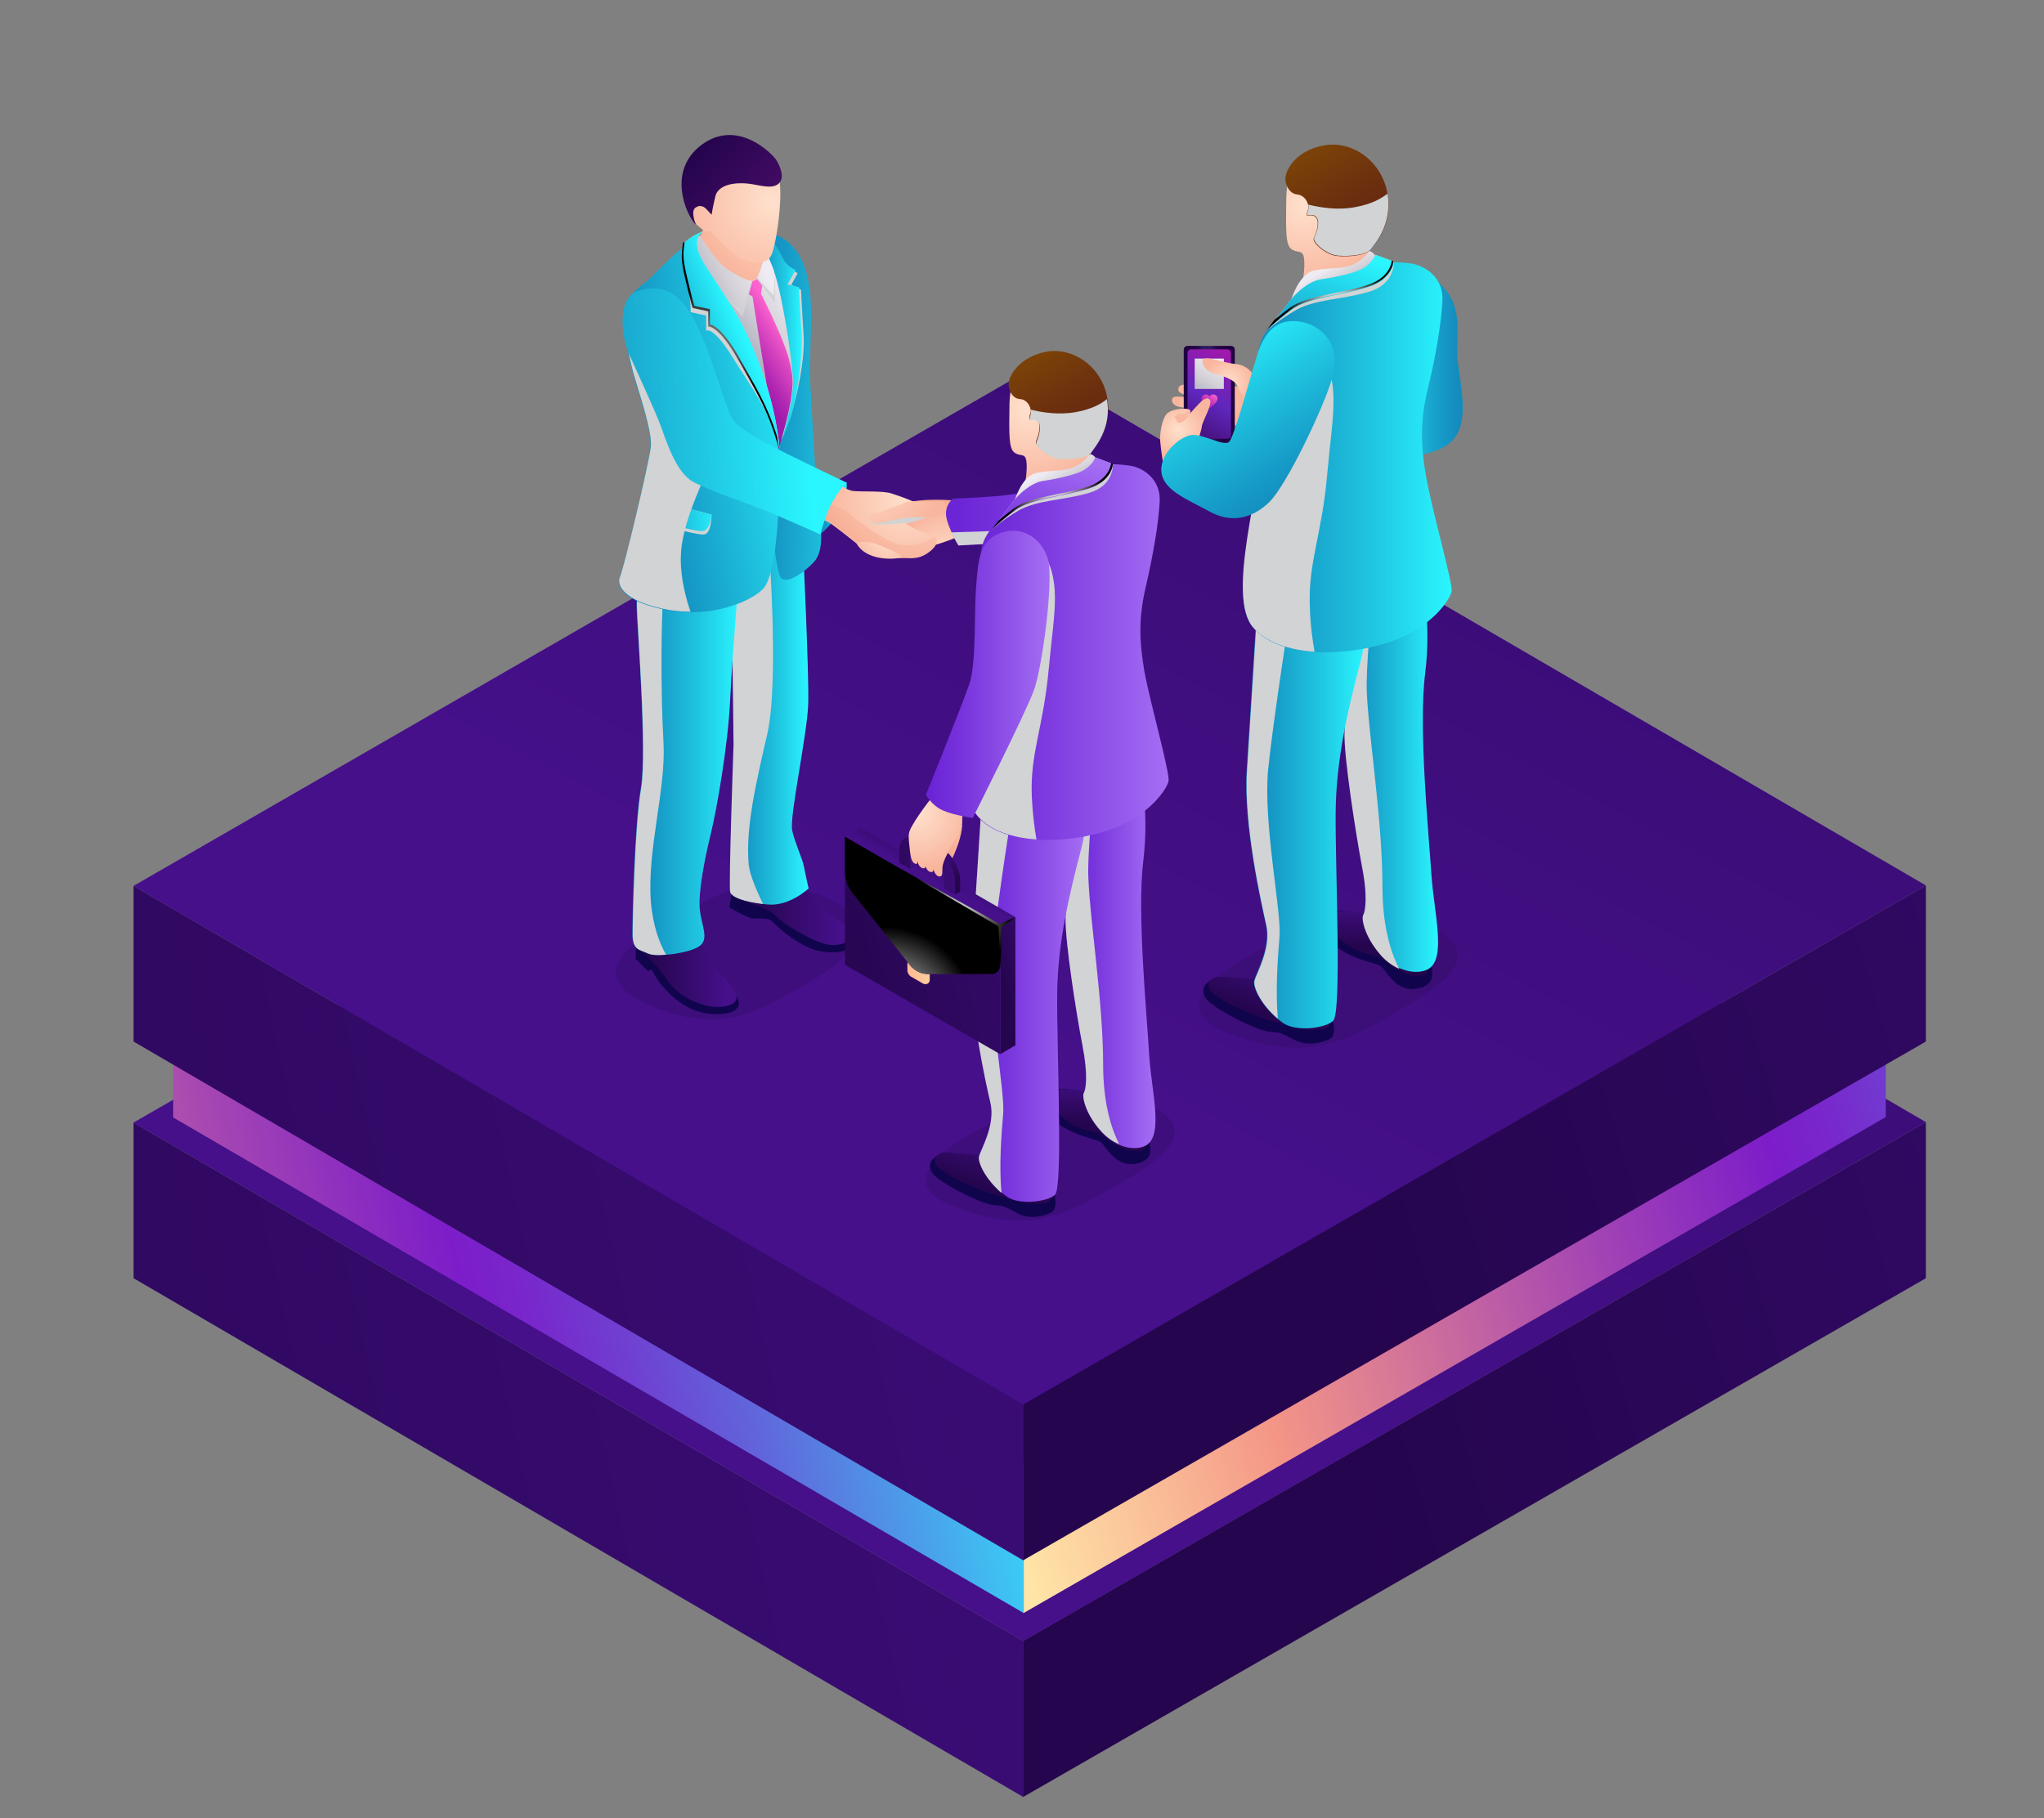 <svg width="154" height="137" viewBox="0 0 154 137" fill="none" xmlns="http://www.w3.org/2000/svg">
<rect x="0" y="0" width="154" height="137" fill="#808080" stroke="none"/>
<g clip-path="url(#clip0_92_11754)">
<path d="M77.074 123.659V135.421L145.103 96.321V84.559L77.074 123.659Z" fill="url(#paint0_linear_92_11754)"/>
<path d="M77.106 123.659V135.421L10.063 96.321V84.591L77.106 123.659Z" fill="url(#paint1_linear_92_11754)"/>
<path d="M10.063 84.591L77.106 123.659L145.103 84.559L77.964 45.459L10.063 84.591Z" fill="url(#paint2_linear_92_11754)"/>
<path d="M77.106 110.308V121.561L142.083 84.177V72.956L77.106 110.308Z" fill="url(#paint3_linear_92_11754)"/>
<path d="M77.138 110.308V121.561L13.051 84.209V72.987L77.138 110.308Z" fill="url(#paint4_linear_92_11754)"/>
<path d="M77.074 105.826V117.587L145.103 78.487V66.725L77.074 105.826Z" fill="url(#paint5_linear_92_11754)"/>
<path d="M77.106 105.826V117.588L10.063 78.487V66.757L77.106 105.826Z" fill="url(#paint6_linear_92_11754)"/>
<path d="M10.063 66.757L77.106 105.826L145.103 66.725L77.964 27.625L10.063 66.757Z" fill="url(#paint7_linear_92_11754)"/>
<path d="M93.859 32.011C93.159 32.139 90.139 32.043 89.567 31.948C88.995 31.853 88.518 31.598 88.487 31.28C88.455 30.931 89.059 31.026 89.249 31.058C90.139 31.09 90.489 30.962 90.489 30.962C90.489 30.962 89.154 30.708 88.804 30.645C88.2 30.517 88.137 29.882 88.614 29.882C89.154 29.882 89.885 30.041 90.394 30.041C90.903 30.041 91.316 29.913 91.316 29.913C91.316 29.913 88.773 29.977 88.773 29.373C88.773 28.737 89.79 29.055 90.521 29.087C91.252 29.119 93.795 29.119 93.795 29.119L93.859 32.011Z" fill="url(#paint8_radial_92_11754)"/>
<path d="M89.472 33.379H92.746C92.905 33.379 93.032 33.252 93.032 33.093V26.353C93.032 26.194 92.905 26.067 92.746 26.067H89.472C89.313 26.067 89.186 26.194 89.186 26.353V33.061C89.186 33.22 89.313 33.379 89.472 33.379Z" fill="url(#paint9_linear_92_11754)"/>
<path d="M92.746 32.806V26.576C92.746 26.449 92.619 26.322 92.492 26.322H89.726C89.599 26.322 89.472 26.449 89.472 26.576V32.806C89.472 32.934 89.599 33.061 89.726 33.061H92.492C92.619 33.061 92.746 32.965 92.746 32.806Z" fill="url(#paint10_linear_92_11754)"/>
<path d="M90.012 29.31H92.206V27.021H90.012V29.31Z" fill="url(#paint11_linear_92_11754)"/>
<path d="M90.839 29.723C90.966 29.723 91.061 29.787 91.125 29.882C91.189 29.787 91.284 29.723 91.411 29.723C91.602 29.723 91.729 29.882 91.729 30.041C91.729 30.359 91.125 30.772 91.125 30.772C91.125 30.772 90.521 30.359 90.521 30.041C90.521 29.882 90.68 29.723 90.839 29.723Z" fill="url(#paint12_linear_92_11754)"/>
<path d="M94.558 28.451C94.558 28.451 94.145 27.529 93.128 27.434C92.111 27.339 90.871 26.798 90.648 27.084C90.426 27.339 90.903 28.006 91.411 28.134C91.888 28.261 93.001 28.547 93.223 29.087C93.446 29.628 94.177 30.486 94.431 30.645C94.622 30.772 94.558 28.451 94.558 28.451Z" fill="url(#paint13_radial_92_11754)"/>
<path d="M90.012 33.983C90.267 33.188 90.521 32.425 90.553 32.107C90.585 31.757 91.379 30.454 91.157 30.136C90.934 29.85 90.616 30.136 90.33 30.422C90.076 30.708 89.631 31.185 89.631 31.185C89.631 31.185 89.79 30.899 89.535 30.835C89.281 30.74 88.169 30.804 87.851 31.249C87.533 31.694 87.437 32.457 87.406 32.87C87.374 33.283 87.565 34.523 87.628 34.873C87.692 35.191 90.012 33.983 90.012 33.983Z" fill="url(#paint14_radial_92_11754)"/>
<path d="M89.249 31.662C88.963 31.916 88.709 31.916 88.677 31.757C88.645 31.63 88.487 31.408 88.487 31.408L88.9 31.09C88.9 31.09 88.9 31.28 89.122 31.217C89.281 31.153 89.536 30.994 89.663 30.899C89.726 31.026 89.631 31.153 89.631 31.153C89.631 31.153 89.631 31.153 89.663 31.121C89.567 31.312 89.409 31.535 89.249 31.662Z" fill="url(#paint15_radial_92_11754)"/>
<path d="M108.259 21.203C110.103 22.666 109.817 24.541 109.785 26.417C109.753 28.261 111.025 31.757 109.308 33.315C107.592 34.873 103.141 34.364 103.141 34.364L108.259 21.203Z" fill="url(#paint16_linear_92_11754)"/>
<path opacity="0.1" d="M92.524 77.851C98.691 80.204 101.456 78.424 105.684 75.976C109.912 73.528 111.756 71.43 107.147 69.618C102.633 67.838 98.15 69.713 93.922 72.161C89.695 74.577 89.186 76.58 92.524 77.851Z" fill="black"/>
<path d="M107.751 72.193C107.751 72.193 108.069 73.369 107.814 73.878C107.592 74.386 106.479 74.768 105.621 74.355C104.731 73.941 104.349 73.019 104.031 72.797C103.714 72.574 101.838 72.352 100.439 71.144C99.04 69.968 99.231 68.664 100.63 68.632C102.029 68.601 104.572 69.237 105.462 69.841C106.352 70.445 107.751 72.193 107.751 72.193Z" fill="#10054D"/>
<path d="M107.115 73.496C106.098 73.719 104.826 72.829 104.254 72.32C103.682 71.811 102.601 72.097 101.266 71.017C99.899 69.936 99.454 69.205 100.058 68.855C100.662 68.505 102.919 68.601 104.667 69.554C106.415 70.508 107.592 71.176 107.592 71.176C107.592 71.176 108.005 72.479 107.814 72.765C107.56 73.051 107.655 73.369 107.115 73.496Z" fill="url(#paint17_linear_92_11754)"/>
<path d="M107.115 43.551C107.115 43.551 107.878 46.762 107.369 50.799C106.861 54.868 107.655 63.006 107.846 65.899C108.037 68.791 109.022 72.32 107.56 73.051C106.733 73.465 105.208 73.242 104.031 71.875C102.855 70.508 102.601 69.205 102.76 68.95C102.887 68.696 103.11 67.584 102.664 65.199C102.188 62.815 101.266 56.998 101.361 55.122C101.425 53.247 102.124 44.377 102.124 44.377L107.115 43.551Z" fill="url(#paint18_linear_92_11754)"/>
<path d="M101.298 55.154C101.234 57.029 102.156 62.847 102.601 65.231C103.078 67.615 102.855 68.728 102.696 68.982C102.569 69.237 102.792 70.54 103.968 71.907C104.413 72.447 104.953 72.797 105.43 73.019C104.922 72.066 104.159 70.095 104.159 66.82C104.159 61.893 103.141 55.631 102.982 52.229C102.887 50.227 103.364 46.444 103.364 44.028L101.965 44.441C102.06 44.409 101.393 53.247 101.298 55.154Z" fill="#D1D3D4"/>
<path d="M100.312 76.421C100.312 76.421 100.82 77.978 100.185 78.296C99.549 78.614 98.532 78.805 97.737 78.455C96.942 78.106 96.593 77.756 95.734 77.756C94.876 77.756 91.57 76.103 90.902 75.308C90.266 74.513 90.902 73.56 92.492 73.687C94.081 73.814 96.37 74.005 96.751 74.132C97.197 74.291 100.312 76.421 100.312 76.421Z" fill="#10054D"/>
<path d="M99.613 77.565C98.118 77.756 97.642 77.343 96.275 77.057C94.908 76.771 90.998 75.181 91.061 74.291C91.125 73.401 92.047 73.592 92.778 73.655C93.541 73.719 95.957 73.878 96.148 73.878C96.338 73.878 100.28 75.658 100.28 75.658C100.28 75.658 100.566 76.93 100.312 77.12C100.026 77.343 99.994 77.534 99.613 77.565Z" fill="url(#paint19_linear_92_11754)"/>
<path d="M102.474 44.6C102.474 44.6 103.364 46.507 102.505 49.845C101.647 53.151 100.662 57.061 100.63 61.258C100.598 65.454 101.107 76.326 100.439 76.93C99.772 77.534 97.546 77.756 96.624 77.057C95.13 75.976 94.336 74.418 94.495 73.878C94.622 73.337 95.766 71.43 95.385 69.713C95.003 67.997 93.668 62.084 93.922 58.079C94.177 54.041 94.844 43.551 94.844 43.551L102.474 44.6Z" fill="url(#paint20_linear_92_11754)"/>
<path d="M98.85 11.38C97.896 11.857 96.942 12.62 96.911 14.973C96.879 17.357 96.847 18.501 97.324 18.787C97.801 19.105 98.15 18.787 98.246 19.455C98.341 20.122 98.15 21.203 98.15 21.203L103.332 20.027C103.332 20.027 102.982 19.201 103.3 18.342C103.618 17.484 105.112 15.831 104 13.383C102.823 10.999 99.962 10.84 98.85 11.38Z" fill="url(#paint21_radial_92_11754)"/>
<path d="M96.847 13.415C96.815 13.86 97.101 14.591 97.737 14.655C98.373 14.718 98.691 15.45 98.532 15.831C98.404 16.181 98.5 16.276 98.5 16.276C98.5 16.276 98.977 16.085 99.199 16.467C99.422 16.848 99.136 17.643 98.977 17.961C98.85 18.279 99.899 19.232 100.789 19.296C101.679 19.36 102.855 19.264 103.236 18.819C103.618 18.374 105.017 16.848 104.508 14.432C103.999 12.016 101.774 10.554 99.708 10.967C97.642 11.349 96.879 12.779 96.847 13.415Z" fill="url(#paint22_linear_92_11754)"/>
<path d="M97.292 22.57C97.292 22.57 97.864 20.631 99.009 20.377C100.185 20.154 101.202 20.282 101.965 19.932C102.76 19.582 103.173 18.915 103.173 18.915C103.173 18.915 104.063 19.169 103.395 19.964C102.76 20.79 97.292 22.57 97.292 22.57Z" fill="url(#paint23_linear_92_11754)"/>
<path d="M97.546 43.932L94.876 43.583C94.876 43.583 94.208 54.073 93.954 58.11C93.7 62.148 95.035 68.028 95.416 69.745C95.798 71.462 94.653 73.369 94.526 73.909C94.399 74.386 95.035 75.721 96.275 76.77C96.084 74.513 96.275 72.193 96.402 70.572C96.561 68.728 95.162 62.02 95.543 58.015C95.893 54.518 97.197 46.062 97.546 43.932Z" fill="#D1D3D4"/>
<path d="M101.584 20.758C102.664 20.409 103.777 19.741 103.777 19.741C103.777 19.741 105.43 19.709 106.384 19.868C107.337 20.027 108.768 20.886 108.672 22.666C108.577 24.446 108.196 26.735 107.592 29.214C106.988 31.694 107.019 33.506 107.465 36.017C107.91 38.497 109.467 43.964 109.372 44.568C109.245 45.172 107.91 47.27 104.794 48.351C101.679 49.432 96.497 49.718 94.431 47.302C92.333 44.918 95.226 37.702 95.353 33.665C95.48 29.628 93.827 26.862 95.544 24.796C97.26 22.698 99.168 21.458 100.28 21.172C101.329 20.854 101.584 20.758 101.584 20.758Z" fill="url(#paint24_linear_92_11754)"/>
<path d="M97.133 22.729C97.642 22.062 98.627 21.172 99.549 21.044C100.471 20.917 102.251 20.568 102.855 20.123C103.523 19.614 103.618 19.201 103.618 19.201L105.017 19.709C105.017 19.709 105.144 21.362 103.205 21.966C101.266 22.57 99.072 22.538 97.642 23.365C96.306 24.128 95.48 24.891 95.48 24.891L97.133 22.729Z" fill="#D1D3D4"/>
<path d="M97.133 22.729C97.642 22.062 98.627 21.172 99.549 21.044C100.471 20.917 102.251 20.568 102.855 20.123C103.523 19.614 103.618 19.201 103.618 19.201L105.017 19.709C105.017 19.709 104.985 21.076 103.046 21.648C101.107 22.252 98.564 22.411 97.324 23.333C96.084 24.255 95.48 24.891 95.48 24.891L97.133 22.729Z" fill="url(#paint25_linear_92_11754)"/>
<path d="M104.858 19.646C104.826 19.932 104.603 21.013 102.887 21.521C100.948 22.125 98.405 22.284 97.165 23.206C96.688 23.556 96.338 23.874 96.02 24.096L95.448 24.859C95.448 24.859 96.052 24.255 97.292 23.302C98.532 22.38 101.075 22.221 103.014 21.617C104.953 21.013 104.985 19.677 104.985 19.677L104.858 19.646Z" fill="url(#paint26_radial_92_11754)"/>
<path d="M99.327 26.258C97.991 24.287 96.084 25.876 94.685 27.212C94.717 28.547 95.226 30.136 95.162 32.616C95.035 36.653 92.333 44.918 94.431 47.302C95.448 48.447 97.165 48.987 99.04 49.114C98.882 48.192 98.723 47.08 98.691 45.84C98.532 42.375 99.581 40.436 99.994 35.763C100.407 31.09 101.075 28.833 99.327 26.258Z" fill="#D1D3D4"/>
<path d="M104.54 14.591C104.095 14.941 103.364 15.386 102.092 15.609C100.789 15.863 99.486 15.64 98.564 15.418C98.596 15.577 98.596 15.704 98.564 15.799C98.436 16.149 98.532 16.244 98.532 16.244C98.532 16.244 99.009 16.054 99.231 16.435C99.454 16.817 99.168 17.611 99.009 17.929C98.882 18.247 99.931 19.201 100.821 19.264C101.711 19.328 102.887 19.233 103.268 18.788C103.586 18.374 104.921 16.912 104.54 14.591Z" fill="#D1D3D4"/>
<path d="M97.832 24.223C99.644 24.446 101.075 26.067 100.407 28.388C99.74 30.708 96.91 36.621 95.607 37.861C94.304 39.101 92.746 39.45 91.093 38.528C89.408 37.606 87.628 36.939 87.501 35.54C87.374 34.142 88.995 32.806 89.853 32.775C90.712 32.743 92.206 33.633 92.587 33.315C92.969 32.997 94.113 28.706 94.558 27.307C94.94 25.845 95.671 23.937 97.832 24.223Z" fill="url(#paint27_linear_92_11754)"/>
<path opacity="0.1" d="M49.005 75.785C54.409 78.042 57.079 76.262 61.148 73.909C65.217 71.557 65.662 69.237 62.547 67.774C56.666 65.009 53.296 67.806 49.227 70.158C45.158 72.511 45.826 74.45 49.005 75.785Z" fill="black"/>
<path opacity="0.1" d="M71.861 90.917C77.774 93.174 80.444 91.457 84.513 89.105C88.582 86.752 90.33 84.749 85.912 82.969C81.588 81.253 77.265 83.065 73.196 85.417C69.127 87.769 68.65 89.677 71.861 90.917Z" fill="black"/>
<path d="M72.496 62.179C72.433 63.069 72.083 63.928 71.861 64.436C71.575 65.009 71.511 65.644 71.193 65.549C70.875 65.454 71.289 62.815 71.289 62.815L72.496 62.179Z" fill="url(#paint28_radial_92_11754)"/>
<path d="M86.515 85.481C86.515 85.481 86.802 86.625 86.579 87.102C86.356 87.579 85.308 87.96 84.449 87.547C83.591 87.134 83.241 86.275 82.923 86.053C82.605 85.83 80.793 85.608 79.458 84.463C78.123 83.319 78.282 82.079 79.649 82.047C81.016 82.016 83.432 82.651 84.322 83.224C85.18 83.796 86.515 85.481 86.515 85.481Z" fill="#10054D"/>
<path d="M85.88 86.721C84.926 86.911 83.686 86.085 83.114 85.608C82.542 85.131 81.525 85.385 80.221 84.336C78.918 83.287 78.473 82.588 79.045 82.27C79.649 81.92 81.811 82.016 83.496 82.938C85.18 83.86 86.325 84.495 86.325 84.495C86.325 84.495 86.738 85.767 86.516 86.021C86.325 86.307 86.42 86.625 85.88 86.721Z" fill="url(#paint29_linear_92_11754)"/>
<path d="M85.88 57.92C85.88 57.92 86.611 61.003 86.134 64.913C85.657 68.823 86.42 76.675 86.579 79.441C86.738 82.207 87.724 85.64 86.293 86.339C85.498 86.752 84.036 86.498 82.892 85.195C81.747 83.891 81.525 82.62 81.652 82.397C81.779 82.143 82.002 81.094 81.556 78.805C81.112 76.516 80.221 70.921 80.285 69.109C80.349 67.297 81.016 58.746 81.016 58.746L85.88 57.92Z" fill="url(#paint30_linear_92_11754)"/>
<path d="M80.285 69.078C80.221 70.889 81.112 76.484 81.556 78.773C82.002 81.062 81.811 82.143 81.652 82.365C81.525 82.62 81.747 83.859 82.892 85.163C83.337 85.671 83.814 86.021 84.322 86.212C83.845 85.29 83.114 83.383 83.114 80.236C83.114 75.499 82.129 69.491 82.002 66.185C81.906 64.246 82.383 60.622 82.383 58.269L81.048 58.682C81.016 58.746 80.38 67.266 80.285 69.078Z" fill="#D1D3D4"/>
<path d="M72.179 37.734C72.179 37.734 69.254 37.447 68.078 37.988C66.902 38.56 65.026 40.404 64.994 40.976C64.994 41.517 66.584 42.184 67.537 41.93C68.491 41.675 68.587 41.517 69.381 41.358C70.144 41.199 71.702 40.69 72.242 40.404C72.814 40.118 72.179 37.734 72.179 37.734Z" fill="url(#paint31_radial_92_11754)"/>
<path d="M55.33 66.153L54.949 68.378C54.949 68.378 56.03 69.014 56.538 69.173C57.047 69.332 57.874 69.014 58.287 69.523C58.7 70.031 60.385 71.398 61.784 71.684C63.278 71.971 64.327 71.494 64.359 71.08C64.39 70.635 64.009 69.936 62.61 69.046C61.211 68.156 60.067 65.994 60.067 65.994L55.33 66.153Z" fill="#10054D"/>
<path d="M55.203 67.552C55.394 67.806 57.937 68.41 58.35 68.919C58.827 69.523 61.18 70.953 62.356 71.176C63.437 71.366 64.263 70.826 64.168 70.413C64.009 69.809 63.023 69.268 62.165 68.601C61.307 67.933 60.353 66.407 60.353 66.407L55.203 66.058V67.552Z" fill="url(#paint32_linear_92_11754)"/>
<path d="M47.924 70.19L47.892 72.257L48.814 73.178L49.1 73.051C49.1 73.051 49.704 74.545 51.516 75.722C53.073 76.707 54.949 76.484 55.394 76.103C55.839 75.753 55.839 75.404 54.695 73.878C53.55 72.352 51.897 70.127 51.897 70.127L47.924 70.19Z" fill="#10054D"/>
<path d="M48.051 71.398C48.051 71.398 49.704 72.924 50.276 73.846C51.134 75.213 53.423 76.262 54.949 75.753C56.443 75.245 54.409 73.687 54.027 72.988C53.614 72.288 52.438 70.604 52.438 70.604L47.987 70.572L48.051 71.398Z" fill="url(#paint33_linear_92_11754)"/>
<path d="M60.48 40.785C60.48 40.785 60.957 50.608 60.894 52.992C60.83 55.345 59.463 61.512 59.686 62.593C59.94 63.673 60.449 64.659 60.576 65.326C60.703 66.026 60.925 66.948 60.925 66.948C60.925 66.948 59.463 68.347 57.778 68.156C56.093 67.965 55.235 67.647 55.076 67.234C54.917 66.821 55.331 56.108 55.331 56.108L55.108 42.216L60.48 40.785Z" fill="url(#paint34_linear_92_11754)"/>
<path d="M56.411 65.168C56.157 62.434 56.952 59.032 57.81 55.313C58.541 52.198 58.16 44.632 58.001 42.311L55.108 43.074L55.267 56.108C55.267 56.108 54.885 66.821 55.013 67.234C55.172 67.615 55.966 67.933 57.492 68.124C57.047 67.202 56.507 65.994 56.411 65.168Z" fill="#D1D3D4"/>
<path d="M55.839 41.421C55.839 41.421 55.172 49.241 55.013 52.706C54.854 56.171 53.995 61.035 53.55 62.847C53.105 64.659 52.597 67.234 52.724 68.505C52.851 69.777 53.455 70.762 52.692 71.303C51.929 71.843 49.418 72.161 48.782 71.843C48.146 71.525 47.638 71.589 47.638 70.381C47.638 69.141 47.797 62.179 48.273 59.414C48.75 56.648 47.987 46.921 47.956 45.681C47.924 42.756 49.036 41.167 49.036 41.167L55.839 41.421Z" fill="url(#paint35_linear_92_11754)"/>
<path d="M54.154 17.325C52.915 17.675 51.389 17.579 52.724 20.758C54.059 23.937 58.891 34.809 58.891 34.809C58.891 34.809 60.544 30.867 60.29 27.434C60.035 24.001 58.001 18.152 58.001 18.152L54.154 17.325Z" fill="url(#paint36_linear_92_11754)"/>
<path d="M56.57 21.235L57.111 21.013L57.46 21.362L57.333 22.125C57.333 22.125 58.795 24.986 59.336 26.703C59.876 28.451 60.003 30.804 59.781 31.884C59.59 32.965 58.573 34.587 58.573 34.587C58.573 34.587 57.842 29.341 57.619 28.07C57.397 26.798 56.697 22.348 56.697 22.348L56.157 22.03L56.57 21.235Z" fill="url(#paint37_linear_92_11754)"/>
<path d="M56.761 17.452C56.761 17.452 58.287 17.262 59.463 18.311C60.29 19.073 60.766 20.059 61.021 21.966C61.243 23.683 60.957 27.434 61.021 28.419C61.084 29.373 61.402 35.445 61.561 37.32C61.72 39.196 62.324 41.358 61.243 42.438C60.194 43.487 59.05 44.06 58.764 43.424C58.478 42.82 57.683 37.289 58.128 35.636C58.573 33.983 59.813 30.645 59.749 28.61C59.686 26.576 58.795 21.172 58.191 20.123C57.619 19.073 56.761 17.452 56.761 17.452Z" fill="url(#paint38_linear_92_11754)"/>
<path d="M60.544 25.177C60.417 23.302 60.353 21.839 60.353 21.839L59.622 21.458L60.099 20.599C60.099 20.599 59.241 20.091 58.923 19.423C58.668 18.851 58.001 18.12 57.46 17.421C57.047 17.389 56.729 17.452 56.729 17.452C56.729 17.452 57.588 19.073 58.16 20.123C58.732 21.172 59.622 26.608 59.717 28.61C59.749 29.85 59.304 31.63 58.859 33.156C59.082 32.679 59.463 31.63 59.559 31.376C60.067 29.818 60.671 27.053 60.544 25.177Z" fill="#D1D3D4"/>
<path d="M60.385 24.986C60.258 23.111 60.194 21.648 60.194 21.648L59.336 21.426L59.94 20.345C59.94 20.345 59.272 20.091 58.986 19.487C58.732 18.915 58.223 17.993 57.492 17.452C57.079 17.421 56.761 17.484 56.761 17.484C56.761 17.484 57.619 19.105 58.191 20.154C58.764 21.203 59.654 26.639 59.749 28.642C59.781 29.882 59.336 31.662 58.891 33.188C59.113 32.711 59.495 31.662 59.59 31.408C60.067 29.818 60.512 26.862 60.385 24.986Z" fill="url(#paint39_linear_92_11754)"/>
<path d="M49.068 41.167C49.068 41.167 47.924 42.788 47.987 45.681C47.987 46.921 48.782 56.648 48.305 59.414C47.828 62.179 47.669 69.141 47.669 70.381C47.669 71.621 48.178 71.557 48.814 71.843C49.068 71.97 49.577 72.002 50.181 71.939C49.704 71.112 49.195 69.809 49.036 67.933C48.75 63.959 50.181 59.573 49.99 55.949C49.799 52.738 49.704 45.554 50.244 41.294L49.068 41.167Z" fill="#D1D3D4"/>
<path d="M57.238 17.993L54.186 17.325C53.233 17.579 52.088 17.579 52.247 19.042C52.883 20.154 53.741 21.49 54.25 22.03C55.235 22.984 55.935 23.874 55.935 23.874L56.825 20.727L58.351 22.793C58.351 22.793 58.446 20.981 58.287 20.377C58.192 20.027 57.715 18.978 57.238 17.993Z" fill="#D1D3D4"/>
<path d="M57.238 17.993L54.186 17.325C53.233 17.579 52.088 17.579 52.247 19.042C52.883 20.154 53.741 21.49 54.25 22.03C55.235 22.984 55.903 23.397 55.903 23.397L56.825 20.695L58.287 22.284C58.287 22.284 58.414 20.949 58.287 20.345C58.192 20.027 57.715 18.978 57.238 17.993Z" fill="url(#paint40_linear_92_11754)"/>
<path d="M53.073 17.42C53.073 17.42 52.12 17.706 52.628 19.073C53.169 20.44 55.235 22.761 56.57 25.908C57.905 29.055 58.827 32.393 58.732 36.208C58.636 40.022 58.35 43.456 57.492 44.377C56.507 45.395 53.55 46.539 50.403 45.999C47.256 45.458 46.334 44.25 46.684 43.487C47.033 42.724 48.877 34.873 49.004 33.696C49.132 32.52 48.051 29.437 47.701 28.197C47.351 26.957 46.779 24.478 47.193 23.111C47.606 21.744 48.4 21.585 49.195 20.758C49.704 20.218 50.498 19.455 51.42 18.66C51.993 18.215 52.469 17.611 53.073 17.42Z" fill="url(#paint41_linear_92_11754)"/>
<path d="M56.602 25.908C55.267 22.761 53.169 20.44 52.66 19.073C52.215 17.897 52.851 17.516 53.042 17.42C52.47 17.611 51.961 17.929 51.516 18.311C51.421 19.232 51.325 19.455 51.707 21.076C52.12 22.825 52.025 23.524 52.025 23.524L53.201 23.778V24.923C53.201 24.923 53.709 24.509 55.235 26.989C56.793 29.5 57.906 30.772 58.732 33.76C58.446 30.931 57.651 28.356 56.602 25.908Z" fill="#D1D3D4"/>
<path d="M56.602 25.908C55.267 22.761 53.169 20.44 52.66 19.073C52.215 17.897 52.851 17.516 53.042 17.42C52.47 17.611 51.961 17.929 51.516 18.311C51.421 19.232 51.325 19.455 51.707 21.076C52.12 22.825 52.247 23.206 52.247 23.206L53.423 23.46V24.605C53.423 24.605 54.218 24.509 55.648 27.052C56.984 29.437 57.906 30.772 58.732 33.76C58.446 30.931 57.651 28.356 56.602 25.908Z" fill="url(#paint42_linear_92_11754)"/>
<path d="M55.712 26.989C54.282 24.446 53.487 24.446 53.487 24.446V23.301L52.31 23.047C52.31 23.047 52.183 22.666 51.77 20.917C51.389 19.328 51.484 19.042 51.579 18.215C51.548 18.247 51.484 18.279 51.452 18.311C51.357 19.232 51.261 19.455 51.643 21.076C52.056 22.825 52.183 23.206 52.183 23.206L53.36 23.46V24.605C53.36 24.605 54.154 24.509 55.585 27.052C56.92 29.437 57.842 30.772 58.668 33.76C58.637 33.41 58.573 33.188 58.541 32.87C57.778 30.454 56.92 29.151 55.712 26.989Z" fill="url(#paint43_radial_92_11754)"/>
<path d="M49.418 37.479C49.418 37.479 50.371 37.861 51.389 38.179C52.406 38.465 53.614 38.783 53.614 38.783C53.614 38.783 53.614 40.277 53.01 40.277C52.406 40.309 49.386 39.514 49.195 39.132C49.005 38.783 49.418 37.479 49.418 37.479Z" fill="#D1D3D4"/>
<path d="M49.418 37.479C49.418 37.479 50.371 37.861 51.389 38.179C52.406 38.465 53.614 38.783 53.614 38.783C53.614 38.783 53.519 39.991 52.914 40.022C52.31 40.054 49.291 39.259 49.1 38.878C48.941 38.528 49.418 37.479 49.418 37.479Z" fill="url(#paint44_linear_92_11754)"/>
<path d="M63.786 36.335C63.786 36.335 63.882 37.416 63.341 38.433C62.801 39.45 61.816 40.245 61.816 40.245C61.816 40.245 61.657 38.179 62.197 37.384C62.737 36.621 63.786 36.335 63.786 36.335Z" fill="url(#paint45_linear_92_11754)"/>
<path d="M63.119 36.43C63.119 36.43 63.786 36.971 64.327 37.002C64.835 37.066 66.615 36.971 67.188 37.193C67.728 37.384 69.445 37.892 69.477 38.369C69.508 38.814 68.904 38.528 68.396 38.465C67.887 38.401 67.061 38.337 67.061 38.337C67.061 38.337 68.078 39.387 68.682 39.736C69.318 40.086 70.303 40.277 70.462 40.626C70.621 40.976 70.398 41.326 69.89 41.675C69.127 42.216 68.491 42.025 67.823 42.057C66.679 42.089 65.376 41.644 64.835 41.199C64.295 40.754 62.801 39.577 62.483 39.386C62.165 39.196 60.925 38.719 60.925 38.719L62.96 36.43H63.119Z" fill="url(#paint46_radial_92_11754)"/>
<path d="M69.954 41.612C70.462 41.262 70.685 40.913 70.526 40.563C70.494 40.499 70.43 40.436 70.367 40.404C69.954 40.944 68.587 41.199 67.76 41.04C66.87 40.849 64.581 39.291 63.914 38.656C63.564 38.338 62.451 37.893 61.434 37.575L61.021 38.687C61.021 38.687 62.229 39.132 62.578 39.355C62.896 39.546 64.422 40.722 64.931 41.167C65.471 41.612 66.775 42.057 67.919 42.025C68.555 41.962 69.191 42.152 69.954 41.612Z" fill="url(#paint47_radial_92_11754)"/>
<path d="M51.293 41.993C51.325 39.482 52.978 36.271 53.741 34.396C54.536 32.488 53.519 26.798 52.343 24.287C51.389 22.252 48.56 22.952 47.129 23.587C46.938 24.986 47.447 27.084 47.733 28.165C48.083 29.405 49.164 32.52 49.036 33.665C48.909 34.841 47.034 42.693 46.716 43.456C46.366 44.218 47.288 45.426 50.435 45.967C50.975 46.062 51.516 46.094 52.025 46.094C51.707 45.172 51.262 43.614 51.293 41.993Z" fill="#D1D3D4"/>
<path d="M48.019 21.934C46.684 22.348 46.62 24.923 47.447 26.798C47.987 28.006 49.291 30.804 49.736 31.98C50.181 33.156 50.912 35.604 52.215 36.303C53.487 37.002 56.856 38.115 58.191 38.687C59.527 39.26 61.815 40.277 61.815 40.277C61.815 40.277 62.197 38.687 62.769 37.734C63.341 36.748 63.786 36.367 63.786 36.367C63.786 36.367 59.272 34.237 57.715 33.379C56.157 32.52 55.362 32.043 55.013 31.217C54.663 30.422 53.55 26.957 53.201 26.099C52.279 23.969 51.198 20.917 48.019 21.934Z" fill="url(#paint48_linear_92_11754)"/>
<path d="M79.331 89.55C79.331 89.55 79.84 91.044 79.204 91.362C78.6 91.68 77.615 91.87 76.852 91.52C76.089 91.171 75.771 90.821 74.944 90.821C74.118 90.821 70.939 89.232 70.303 88.469C69.699 87.706 70.303 86.816 71.829 86.911C73.355 87.038 75.548 87.197 75.93 87.356C76.343 87.515 79.331 89.55 79.331 89.55Z" fill="#10054D"/>
<path d="M78.664 90.662C77.233 90.821 76.756 90.44 75.453 90.154C74.118 89.868 70.367 88.342 70.43 87.515C70.494 86.657 71.352 86.848 72.083 86.911C72.814 86.975 75.135 87.134 75.326 87.134C75.516 87.134 79.299 88.85 79.299 88.85C79.299 88.85 79.585 90.09 79.331 90.281C79.077 90.44 79.045 90.599 78.664 90.662Z" fill="url(#paint49_linear_92_11754)"/>
<path d="M81.429 58.937C81.429 58.937 82.288 60.781 81.461 63.96C80.635 67.138 79.681 70.921 79.649 74.959C79.617 78.996 80.094 89.454 79.49 90.027C78.886 90.599 76.693 90.821 75.834 90.154C74.404 89.105 73.641 87.611 73.768 87.102C73.895 86.593 75.008 84.75 74.626 83.097C74.245 81.444 72.973 75.753 73.228 71.907C73.482 68.029 74.118 57.92 74.118 57.92L81.429 58.937Z" fill="url(#paint50_linear_92_11754)"/>
<path d="M77.933 26.957C77.011 27.402 76.121 28.133 76.057 30.422C76.025 32.711 75.993 33.792 76.438 34.11C76.883 34.428 77.233 34.11 77.329 34.745C77.424 35.381 77.233 36.43 77.233 36.43L82.224 35.318C82.224 35.318 81.874 34.523 82.192 33.697C82.51 32.87 83.941 31.28 82.86 28.928C81.747 26.576 79.013 26.449 77.933 26.957Z" fill="url(#paint51_radial_92_11754)"/>
<path d="M75.993 28.896C75.962 29.341 76.248 30.041 76.852 30.073C77.456 30.104 77.773 30.835 77.615 31.185C77.487 31.535 77.583 31.63 77.583 31.63C77.583 31.63 78.028 31.439 78.25 31.821C78.441 32.171 78.187 32.965 78.06 33.251C77.933 33.538 78.95 34.459 79.808 34.523C80.666 34.587 81.811 34.491 82.16 34.078C82.51 33.633 83.877 32.171 83.4 29.85C82.923 27.529 80.762 26.131 78.791 26.512C76.788 26.925 76.025 28.292 75.993 28.896Z" fill="url(#paint52_linear_92_11754)"/>
<path d="M71.797 37.575C71.797 37.575 71.161 38.052 71.288 38.91C71.416 39.768 72.21 41.103 72.21 41.103L80.857 40.627C80.857 40.627 87.533 40.34 87.247 37.606C86.96 35 85.18 35.127 81.334 36.144C77.487 37.161 75.962 37.32 74.722 37.416C73.482 37.511 71.797 37.575 71.797 37.575Z" fill="url(#paint53_linear_92_11754)"/>
<path d="M76.439 37.734C76.439 37.734 76.979 35.858 78.091 35.636C79.204 35.413 80.19 35.54 80.953 35.191C81.716 34.841 82.129 34.205 82.129 34.205C82.129 34.205 82.987 34.428 82.351 35.222C81.684 35.985 76.439 37.734 76.439 37.734Z" fill="url(#paint54_linear_92_11754)"/>
<path d="M71.67 40.118C71.988 40.754 72.211 41.103 72.211 41.103L80.857 40.626C80.857 40.626 87.501 40.34 87.247 37.638C85.657 38.02 81.62 39.673 77.964 39.863C74.595 40.054 72.56 40.086 71.67 40.118Z" fill="#D1D3D4"/>
<path d="M76.693 58.301L74.118 57.951C74.118 57.951 73.482 68.06 73.228 71.939C72.973 75.817 74.245 81.507 74.626 83.128C75.008 84.781 73.895 86.625 73.768 87.134C73.641 87.611 74.277 88.882 75.453 89.899C75.262 87.738 75.453 85.481 75.58 83.955C75.739 82.175 74.404 75.722 74.754 71.843C75.072 68.474 76.343 60.336 76.693 58.301Z" fill="#D1D3D4"/>
<path d="M80.571 35.953C81.588 35.604 82.669 34.968 82.669 34.968C82.669 34.968 84.259 34.936 85.149 35.095C86.07 35.222 87.469 36.081 87.374 37.797C87.278 39.514 86.897 41.707 86.357 44.091C85.784 46.475 85.816 48.224 86.23 50.64C86.674 53.024 88.169 58.301 88.041 58.873C87.914 59.446 86.611 61.48 83.623 62.529C80.635 63.578 75.644 63.832 73.641 61.512C71.638 59.191 74.245 51.244 74.34 47.366C74.468 43.487 73.037 41.866 74.69 39.832C76.343 37.829 78.187 36.621 79.236 36.335C80.317 36.081 80.571 35.953 80.571 35.953Z" fill="url(#paint55_linear_92_11754)"/>
<path d="M76.279 37.861C76.756 37.225 77.71 36.367 78.6 36.24C79.49 36.112 81.207 35.763 81.779 35.35C82.447 34.873 82.51 34.459 82.51 34.459L83.845 34.968C83.845 34.968 83.972 36.557 82.097 37.13C80.221 37.702 78.123 37.67 76.756 38.465C75.485 39.196 74.69 39.959 74.69 39.959L76.279 37.861Z" fill="#D1D3D4"/>
<path d="M76.279 37.861C76.756 37.225 77.71 36.367 78.6 36.24C79.49 36.112 81.207 35.763 81.779 35.35C82.447 34.873 82.51 34.459 82.51 34.459L83.845 34.968C83.845 34.968 83.813 36.271 81.97 36.844C80.094 37.416 77.646 37.575 76.47 38.465C75.294 39.355 74.69 39.959 74.69 39.959L76.279 37.861Z" fill="url(#paint56_linear_92_11754)"/>
<path d="M83.718 34.904C83.686 35.159 83.464 36.208 81.843 36.716C79.967 37.288 77.519 37.447 76.343 38.337C75.898 38.687 75.548 38.973 75.262 39.196L74.69 39.927C74.69 39.927 75.294 39.323 76.47 38.433C77.646 37.543 80.094 37.384 81.97 36.812C83.845 36.239 83.845 34.936 83.845 34.936L83.718 34.904Z" fill="url(#paint57_radial_92_11754)"/>
<path d="M53.137 16.944L52.756 17.802C52.756 17.802 53.932 19.709 54.79 20.281C55.648 20.822 56.697 21.458 56.984 21.013C57.27 20.567 57.587 19.391 57.587 19.391L53.137 16.944Z" fill="url(#paint58_radial_92_11754)"/>
<path d="M53.074 17.421L53.55 17.452C53.55 17.452 55.013 19.137 55.903 19.519C56.793 19.868 57.651 19.932 58.064 19.328C58.446 18.724 59.018 14.941 58.7 13.447C58.382 11.953 56.284 9.155 53.233 11.19C50.181 13.224 52.342 16.817 52.469 16.912C52.565 17.007 53.074 17.421 53.074 17.421Z" fill="url(#paint59_radial_92_11754)"/>
<path d="M52.438 16.944C52.438 16.944 51.993 15.926 52.406 15.64C52.469 15.608 52.533 15.577 52.597 15.545C52.819 15.481 53.042 15.577 53.201 15.736L53.614 16.181C53.614 16.181 53.678 15.704 53.9 14.782C54.027 14.21 54.758 13.701 56.284 13.828C57.079 13.892 58.096 14.305 58.637 13.86C59.177 13.415 58.764 12.493 58.478 12.048C58.191 11.603 55.617 8.933 52.915 10.872C50.181 12.843 51.707 16.244 52.438 16.944Z" fill="url(#paint60_linear_92_11754)"/>
<path d="M78.377 41.262C77.106 39.355 75.23 40.881 73.927 42.184C73.959 43.487 74.467 45.013 74.372 47.366C74.245 51.244 71.67 59.191 73.673 61.512C74.658 62.624 76.311 63.133 78.091 63.26C77.932 62.37 77.805 61.321 77.742 60.113C77.583 56.775 78.6 54.932 79.013 50.417C79.427 45.935 80.062 43.742 78.377 41.262Z" fill="#D1D3D4"/>
<path d="M83.4 30.073C82.987 30.422 82.256 30.835 81.048 31.058C79.776 31.28 78.537 31.09 77.646 30.867C77.678 30.994 77.678 31.153 77.646 31.249C77.519 31.598 77.615 31.694 77.615 31.694C77.615 31.694 78.06 31.503 78.282 31.884C78.473 32.234 78.219 33.029 78.091 33.315C77.964 33.601 78.982 34.523 79.84 34.587C80.698 34.65 81.843 34.555 82.192 34.142C82.51 33.665 83.782 32.266 83.4 30.073Z" fill="#D1D3D4"/>
<path d="M75.357 69.809V79.441L76.502 78.773V69.109L75.357 69.809Z" fill="url(#paint61_linear_92_11754)"/>
<path d="M75.358 69.809V79.441L63.659 72.701V63.038L75.358 69.809Z" fill="url(#paint62_linear_92_11754)"/>
<path d="M70.049 73.21V73.846C70.049 74.1 69.794 74.228 69.572 74.132L68.682 73.624C68.491 73.528 68.364 73.306 68.364 73.115V72.638C68.364 72.384 68.618 72.257 68.841 72.352L69.89 72.956C69.985 73.019 70.049 73.115 70.049 73.21Z" fill="url(#paint63_linear_92_11754)"/>
<path d="M75.358 69.809V72.733C75.358 73.115 75.071 73.401 74.69 73.401H69.922C69.381 73.401 68.904 73.147 68.587 72.765L64.231 67.297C63.85 66.82 63.659 66.248 63.659 65.644V63.038L75.358 69.809Z" fill="url(#paint64_linear_92_11754)"/>
<path d="M75.358 69.809V72.733C75.358 73.115 75.071 73.401 74.69 73.401H69.922C69.381 73.401 68.904 73.147 68.587 72.765L64.231 67.297C63.85 66.82 63.659 66.248 63.659 65.644V63.038L75.358 69.809Z" fill="url(#paint65_radial_92_11754)"/>
<path d="M63.659 63.038L75.358 69.809L76.502 69.109L64.804 62.37L63.659 63.038Z" fill="url(#paint66_linear_92_11754)"/>
<path d="M70.971 63.928L69.445 63.069C69.063 62.847 68.745 62.847 68.491 62.974L68.11 63.165L68.173 63.451C68.141 63.546 68.141 63.673 68.141 63.801V64.786L68.491 64.977L68.587 65.454L68.968 65.263V64.373C68.968 63.96 69.254 63.801 69.635 63.991L70.844 64.691C71.193 64.913 71.511 65.422 71.511 65.835V66.725L71.892 66.948L71.956 67.393L72.338 67.202V66.217C72.274 65.358 71.702 64.341 70.971 63.928Z" fill="url(#paint67_linear_92_11754)"/>
<path d="M67.76 64.023V65.009L68.587 65.485V64.595C68.587 64.182 68.873 64.023 69.254 64.214L70.462 64.913C70.812 65.136 71.13 65.644 71.13 66.058V66.948L71.956 67.425V66.439C71.956 65.613 71.384 64.595 70.653 64.182L69.127 63.324C68.332 62.847 67.76 63.165 67.76 64.023Z" fill="url(#paint68_linear_92_11754)"/>
<path d="M75.389 73.051L75.485 69.872L76.502 69.109L75.326 69.618L67.315 65.168L75.23 69.809L75.389 73.051Z" fill="url(#paint69_radial_92_11754)"/>
<path d="M70.589 59.605C70.589 59.605 69.318 61.162 68.714 62.243C68.396 62.815 68.428 62.911 68.555 64.118C68.618 64.659 68.714 65.072 69.032 65.104C69.159 65.136 69.095 64.786 69.095 64.786C69.095 64.786 69.159 65.326 69.508 65.422C69.858 65.517 69.667 65.072 69.667 65.072C69.667 65.072 69.763 65.644 70.112 65.708C70.462 65.772 70.271 65.326 70.271 65.326C70.271 65.326 70.398 65.93 70.685 66.026C70.971 66.121 71.002 65.93 71.002 65.517C71.002 65.04 71.225 64.595 71.67 63.801C72.147 62.974 72.528 62.593 72.497 61.798C72.465 61.003 73.101 60.336 73.101 60.336L70.589 59.605Z" fill="url(#paint70_radial_92_11754)"/>
<path d="M75.421 40.15C77.011 39.577 78.568 40.595 78.981 42.248C79.363 43.901 78.537 50.227 77.901 52.007C77.265 53.755 73.291 61.639 73.291 61.639C73.291 61.639 71.893 61.448 71.034 61.067C70.176 60.685 69.763 59.891 69.763 59.891C69.763 59.891 72.497 53.12 73.037 51.53C73.577 49.941 73.387 45.967 73.546 44.187C73.704 41.993 73.864 40.69 75.421 40.15Z" fill="url(#paint71_linear_92_11754)"/>
<path d="M65.535 38.814C65.376 39.005 65.471 39.45 66.043 39.514C66.616 39.577 67.856 39.418 68.332 39.418C68.809 39.418 71.098 38.528 71.098 38.528L65.535 38.814Z" fill="#D1D3D4"/>
<path d="M68.332 37.797C67.792 38.115 66.933 38.274 66.488 38.528C66.043 38.751 65.63 38.624 65.535 38.846C65.408 39.037 65.503 39.609 66.616 39.355C67.728 39.1 68.364 38.942 69.032 38.973C69.699 39.005 71.002 38.973 71.225 38.624C71.448 38.274 71.002 37.765 71.002 37.765L68.332 37.797Z" fill="url(#paint72_radial_92_11754)"/>
<path d="M64.549 40.976C64.422 40.754 65.567 40.817 65.885 40.944C66.234 41.072 67.379 41.548 67.665 41.707C67.855 41.834 68.11 42.025 67.41 42.089C66.043 42.184 64.963 41.739 64.549 40.976Z" fill="url(#paint73_radial_92_11754)"/>
</g>
<defs>
<linearGradient id="paint0_linear_92_11754" x1="99.947" y1="113.321" x2="246.563" y2="69.42" gradientUnits="userSpaceOnUse">
<stop stop-color="#25054D"/>
<stop offset="1" stop-color="#45108A"/>
</linearGradient>
<linearGradient id="paint1_linear_92_11754" x1="-49.363" y1="130.847" x2="140.671" y2="88.247" gradientUnits="userSpaceOnUse">
<stop stop-color="#25054D"/>
<stop offset="1" stop-color="#45108A"/>
</linearGradient>
<linearGradient id="paint2_linear_92_11754" x1="147.928" y1="-49.503" x2="72.248" y2="94.728" gradientUnits="userSpaceOnUse">
<stop stop-color="#25054D"/>
<stop offset="1" stop-color="#45108A"/>
</linearGradient>
<linearGradient id="paint3_linear_92_11754" x1="73.729" y1="107.991" x2="175.512" y2="77.513" gradientUnits="userSpaceOnUse">
<stop offset="0.005" stop-color="#FFE4A7"/>
<stop offset="0.1" stop-color="#FAC098"/>
<stop offset="0.202" stop-color="#F49587"/>
<stop offset="0.464" stop-color="#A142B5"/>
<stop offset="0.596" stop-color="#7C1DC9"/>
<stop offset="0.635" stop-color="#7926CB"/>
<stop offset="0.697" stop-color="#703ED1"/>
<stop offset="0.776" stop-color="#6165DB"/>
<stop offset="0.869" stop-color="#4C9CE9"/>
<stop offset="0.971" stop-color="#32E1FA"/>
<stop offset="1" stop-color="#2AF6FF"/>
</linearGradient>
<linearGradient id="paint4_linear_92_11754" x1="-26.888" y1="113.412" x2="77.533" y2="90.004" gradientUnits="userSpaceOnUse">
<stop offset="0.005" stop-color="#FFE4A7"/>
<stop offset="0.1" stop-color="#FAC098"/>
<stop offset="0.202" stop-color="#F49587"/>
<stop offset="0.464" stop-color="#A142B5"/>
<stop offset="0.596" stop-color="#7C1DC9"/>
<stop offset="0.635" stop-color="#7926CB"/>
<stop offset="0.697" stop-color="#703ED1"/>
<stop offset="0.776" stop-color="#6165DB"/>
<stop offset="0.869" stop-color="#4C9CE9"/>
<stop offset="0.971" stop-color="#32E1FA"/>
<stop offset="1" stop-color="#2AF6FF"/>
</linearGradient>
<linearGradient id="paint5_linear_92_11754" x1="99.947" y1="95.493" x2="246.563" y2="51.591" gradientUnits="userSpaceOnUse">
<stop stop-color="#25054D"/>
<stop offset="1" stop-color="#45108A"/>
</linearGradient>
<linearGradient id="paint6_linear_92_11754" x1="-49.363" y1="113.018" x2="140.671" y2="70.419" gradientUnits="userSpaceOnUse">
<stop stop-color="#25054D"/>
<stop offset="1" stop-color="#45108A"/>
</linearGradient>
<linearGradient id="paint7_linear_92_11754" x1="147.928" y1="-67.332" x2="72.248" y2="76.899" gradientUnits="userSpaceOnUse">
<stop stop-color="#25054D"/>
<stop offset="1" stop-color="#45108A"/>
</linearGradient>
<radialGradient id="paint8_radial_92_11754" cx="0" cy="0" r="1" gradientUnits="userSpaceOnUse" gradientTransform="translate(91.064 30.493) rotate(180) scale(2.259 2.259)">
<stop offset="0.03" stop-color="#FEDFCB"/>
<stop offset="1" stop-color="#F9B69E"/>
</radialGradient>
<linearGradient id="paint9_linear_92_11754" x1="93.035" y1="29.705" x2="89.181" y2="29.705" gradientUnits="userSpaceOnUse">
<stop offset="0.056" stop-color="#200041"/>
<stop offset="0.258" stop-color="#210243"/>
<stop offset="0.357" stop-color="#25084B"/>
<stop offset="0.434" stop-color="#2C1358"/>
<stop offset="0.47" stop-color="#311B61"/>
<stop offset="0.626" stop-color="#311B61"/>
<stop offset="0.672" stop-color="#2A1155"/>
<stop offset="0.749" stop-color="#230446"/>
<stop offset="0.813" stop-color="#200041"/>
<stop offset="1" stop-color="#200041"/>
</linearGradient>
<linearGradient id="paint10_linear_92_11754" x1="92.694" y1="26.668" x2="88.652" y2="34.404" gradientUnits="userSpaceOnUse">
<stop offset="0.01" stop-color="#9F19AB"/>
<stop offset="0.429" stop-color="#5F27BD"/>
<stop offset="0.904" stop-color="#3D065F"/>
</linearGradient>
<linearGradient id="paint11_linear_92_11754" x1="89.77" y1="30.619" x2="91.714" y2="27.054" gradientUnits="userSpaceOnUse">
<stop offset="0.035" stop-color="#9D9EB3"/>
<stop offset="0.581" stop-color="#D4D1D8"/>
<stop offset="1" stop-color="#EEEBF2"/>
</linearGradient>
<linearGradient id="paint12_linear_92_11754" x1="90.68" y1="30.687" x2="91.452" y2="29.625" gradientUnits="userSpaceOnUse">
<stop offset="0.035" stop-color="#9F19AB"/>
<stop offset="0.244" stop-color="#AE25B1"/>
<stop offset="0.645" stop-color="#D744BF"/>
<stop offset="1" stop-color="#FF63CE"/>
</linearGradient>
<radialGradient id="paint13_radial_92_11754" cx="0" cy="0" r="1" gradientUnits="userSpaceOnUse" gradientTransform="translate(92.567 28.817) rotate(180) scale(1.909)">
<stop offset="0.03" stop-color="#FEDFCB"/>
<stop offset="1" stop-color="#F9B69E"/>
</radialGradient>
<radialGradient id="paint14_radial_92_11754" cx="0" cy="0" r="1" gradientUnits="userSpaceOnUse" gradientTransform="translate(88.763 32.377) rotate(178.814) scale(2.213 2.213)">
<stop offset="0.03" stop-color="#FEDFCB"/>
<stop offset="1" stop-color="#F9B69E"/>
</radialGradient>
<radialGradient id="paint15_radial_92_11754" cx="0" cy="0" r="1" gradientUnits="userSpaceOnUse" gradientTransform="translate(89.612 26.014) rotate(178.814) scale(5.734 5.734)">
<stop offset="0.03" stop-color="#FEDFCB"/>
<stop offset="1" stop-color="#F9B69E"/>
</radialGradient>
<linearGradient id="paint16_linear_92_11754" x1="110.205" y1="27.835" x2="103.149" y2="27.835" gradientUnits="userSpaceOnUse">
<stop offset="0.035" stop-color="#138BBD"/>
<stop offset="0.226" stop-color="#169AC7"/>
<stop offset="0.595" stop-color="#1FC3DF"/>
<stop offset="1" stop-color="#2AF6FF"/>
</linearGradient>
<linearGradient id="paint17_linear_92_11754" x1="103.804" y1="71.825" x2="103.804" y2="67.159" gradientUnits="userSpaceOnUse">
<stop offset="0.091" stop-color="#25054D"/>
<stop offset="0.471" stop-color="#330A68"/>
<stop offset="0.894" stop-color="#45108A"/>
</linearGradient>
<linearGradient id="paint18_linear_92_11754" x1="101.305" y1="58.393" x2="108.323" y2="58.393" gradientUnits="userSpaceOnUse">
<stop offset="0.035" stop-color="#138BBD"/>
<stop offset="0.226" stop-color="#169AC7"/>
<stop offset="0.595" stop-color="#1FC3DF"/>
<stop offset="1" stop-color="#2AF6FF"/>
</linearGradient>
<linearGradient id="paint19_linear_92_11754" x1="95.226" y1="77.004" x2="97.076" y2="71.567" gradientUnits="userSpaceOnUse">
<stop offset="0.091" stop-color="#25054D"/>
<stop offset="0.471" stop-color="#330A68"/>
<stop offset="0.894" stop-color="#45108A"/>
</linearGradient>
<linearGradient id="paint20_linear_92_11754" x1="93.908" y1="60.536" x2="102.89" y2="60.536" gradientUnits="userSpaceOnUse">
<stop offset="0.035" stop-color="#138BBD"/>
<stop offset="0.226" stop-color="#169AC7"/>
<stop offset="0.595" stop-color="#1FC3DF"/>
<stop offset="1" stop-color="#2AF6FF"/>
</linearGradient>
<radialGradient id="paint21_radial_92_11754" cx="0" cy="0" r="1" gradientUnits="userSpaceOnUse" gradientTransform="translate(98.245 15.419) scale(6.252 6.252)">
<stop offset="0.03" stop-color="#FEDFCB"/>
<stop offset="1" stop-color="#F9B69E"/>
</radialGradient>
<linearGradient id="paint22_linear_92_11754" x1="103.371" y1="18.9" x2="99.154" y2="11.444" gradientUnits="userSpaceOnUse">
<stop offset="0.035" stop-color="#602213"/>
<stop offset="0.571" stop-color="#6D310E"/>
<stop offset="1" stop-color="#7A4108"/>
</linearGradient>
<linearGradient id="paint23_linear_92_11754" x1="101.353" y1="22.518" x2="100.042" y2="20.191" gradientUnits="userSpaceOnUse">
<stop offset="0.035" stop-color="#9D9EB3"/>
<stop offset="0.581" stop-color="#D4D1D8"/>
<stop offset="1" stop-color="#EEEBF2"/>
</linearGradient>
<linearGradient id="paint24_linear_92_11754" x1="93.668" y1="34.426" x2="109.384" y2="34.426" gradientUnits="userSpaceOnUse">
<stop offset="0.035" stop-color="#138BBD"/>
<stop offset="0.226" stop-color="#169AC7"/>
<stop offset="0.595" stop-color="#1FC3DF"/>
<stop offset="1" stop-color="#2AF6FF"/>
</linearGradient>
<linearGradient id="paint25_linear_92_11754" x1="97.745" y1="28.794" x2="101.601" y2="18.87" gradientUnits="userSpaceOnUse">
<stop offset="0.035" stop-color="#138BBD"/>
<stop offset="0.226" stop-color="#169AC7"/>
<stop offset="0.595" stop-color="#1FC3DF"/>
<stop offset="1" stop-color="#2AF6FF"/>
</linearGradient>
<radialGradient id="paint26_radial_92_11754" cx="0" cy="0" r="1" gradientUnits="userSpaceOnUse" gradientTransform="translate(100.662 22.879) scale(3.845 3.845)">
<stop stop-color="white"/>
<stop offset="1"/>
</radialGradient>
<linearGradient id="paint27_linear_92_11754" x1="98.368" y1="37.905" x2="90.495" y2="25.577" gradientUnits="userSpaceOnUse">
<stop offset="0.035" stop-color="#138BBD"/>
<stop offset="0.226" stop-color="#169AC7"/>
<stop offset="0.595" stop-color="#1FC3DF"/>
<stop offset="1" stop-color="#2AF6FF"/>
</linearGradient>
<radialGradient id="paint28_radial_92_11754" cx="0" cy="0" r="1" gradientUnits="userSpaceOnUse" gradientTransform="translate(75.237 63.757) scale(3.95)">
<stop offset="0.03" stop-color="#FEDFCB"/>
<stop offset="0.778" stop-color="#F9B69E"/>
<stop offset="0.995" stop-color="#F2A78C"/>
</radialGradient>
<linearGradient id="paint29_linear_92_11754" x1="82.701" y1="85.128" x2="82.701" y2="80.638" gradientUnits="userSpaceOnUse">
<stop offset="0.091" stop-color="#25054D"/>
<stop offset="0.471" stop-color="#330A68"/>
<stop offset="0.894" stop-color="#45108A"/>
</linearGradient>
<linearGradient id="paint30_linear_92_11754" x1="80.296" y1="72.201" x2="87.051" y2="72.201" gradientUnits="userSpaceOnUse">
<stop offset="0.035" stop-color="#6B24D6"/>
<stop offset="0.294" stop-color="#7733DC"/>
<stop offset="0.794" stop-color="#975CED"/>
<stop offset="1" stop-color="#A56EF4"/>
</linearGradient>
<radialGradient id="paint31_radial_92_11754" cx="0" cy="0" r="1" gradientUnits="userSpaceOnUse" gradientTransform="translate(71.482 42.334) rotate(4.445) scale(5.084 5.084)">
<stop offset="0.03" stop-color="#FEDFCB"/>
<stop offset="0.778" stop-color="#F9B69E"/>
<stop offset="0.995" stop-color="#F2A78C"/>
</radialGradient>
<linearGradient id="paint32_linear_92_11754" x1="55.189" y1="68.629" x2="64.172" y2="68.629" gradientUnits="userSpaceOnUse">
<stop offset="0.091" stop-color="#25054D"/>
<stop offset="0.471" stop-color="#330A68"/>
<stop offset="0.894" stop-color="#45108A"/>
</linearGradient>
<linearGradient id="paint33_linear_92_11754" x1="47.975" y1="73.184" x2="55.491" y2="73.184" gradientUnits="userSpaceOnUse">
<stop offset="0.091" stop-color="#25054D"/>
<stop offset="0.471" stop-color="#330A68"/>
<stop offset="0.894" stop-color="#45108A"/>
</linearGradient>
<linearGradient id="paint34_linear_92_11754" x1="55.016" y1="54.49" x2="60.911" y2="54.49" gradientUnits="userSpaceOnUse">
<stop offset="0.035" stop-color="#138BBD"/>
<stop offset="0.226" stop-color="#169AC7"/>
<stop offset="0.595" stop-color="#1FC3DF"/>
<stop offset="1" stop-color="#2AF6FF"/>
</linearGradient>
<linearGradient id="paint35_linear_92_11754" x1="47.617" y1="56.582" x2="55.825" y2="56.582" gradientUnits="userSpaceOnUse">
<stop offset="0.035" stop-color="#138BBD"/>
<stop offset="0.226" stop-color="#169AC7"/>
<stop offset="0.595" stop-color="#1FC3DF"/>
<stop offset="1" stop-color="#2AF6FF"/>
</linearGradient>
<linearGradient id="paint36_linear_92_11754" x1="54.791" y1="27.027" x2="60.383" y2="22.92" gradientUnits="userSpaceOnUse">
<stop offset="0.035" stop-color="#9D9EB3"/>
<stop offset="0.581" stop-color="#D4D1D8"/>
<stop offset="1" stop-color="#EEEBF2"/>
</linearGradient>
<linearGradient id="paint37_linear_92_11754" x1="56.634" y1="28.493" x2="59.999" y2="26.415" gradientUnits="userSpaceOnUse">
<stop offset="0.035" stop-color="#9F19AB"/>
<stop offset="0.244" stop-color="#AE25B1"/>
<stop offset="0.645" stop-color="#D744BF"/>
<stop offset="1" stop-color="#FF63CE"/>
</linearGradient>
<linearGradient id="paint38_linear_92_11754" x1="56.724" y1="30.527" x2="66.869" y2="30.824" gradientUnits="userSpaceOnUse">
<stop offset="0.035" stop-color="#138BBD"/>
<stop offset="0.226" stop-color="#169AC7"/>
<stop offset="0.595" stop-color="#1FC3DF"/>
<stop offset="1" stop-color="#2AF6FF"/>
</linearGradient>
<linearGradient id="paint39_linear_92_11754" x1="56.766" y1="25.308" x2="60.399" y2="25.308" gradientUnits="userSpaceOnUse">
<stop offset="0.035" stop-color="#138BBD"/>
<stop offset="0.226" stop-color="#169AC7"/>
<stop offset="0.595" stop-color="#1FC3DF"/>
<stop offset="1" stop-color="#2AF6FF"/>
</linearGradient>
<linearGradient id="paint40_linear_92_11754" x1="51.159" y1="22.316" x2="57.023" y2="19.217" gradientUnits="userSpaceOnUse">
<stop offset="0.035" stop-color="#9D9EB3"/>
<stop offset="0.581" stop-color="#D4D1D8"/>
<stop offset="1" stop-color="#EEEBF2"/>
</linearGradient>
<linearGradient id="paint41_linear_92_11754" x1="46.847" y1="32.888" x2="61.043" y2="30.338" gradientUnits="userSpaceOnUse">
<stop offset="0.035" stop-color="#138BBD"/>
<stop offset="0.226" stop-color="#169AC7"/>
<stop offset="0.595" stop-color="#1FC3DF"/>
<stop offset="1" stop-color="#2AF6FF"/>
</linearGradient>
<linearGradient id="paint42_linear_92_11754" x1="49.765" y1="28.163" x2="56.099" y2="25.491" gradientUnits="userSpaceOnUse">
<stop offset="0.035" stop-color="#138BBD"/>
<stop offset="0.226" stop-color="#169AC7"/>
<stop offset="0.595" stop-color="#1FC3DF"/>
<stop offset="1" stop-color="#2AF6FF"/>
</linearGradient>
<radialGradient id="paint43_radial_92_11754" cx="0" cy="0" r="1" gradientUnits="userSpaceOnUse" gradientTransform="translate(52.006 27.11) scale(5.2 5.2)">
<stop stop-color="white"/>
<stop offset="1"/>
</radialGradient>
<linearGradient id="paint44_linear_92_11754" x1="47.901" y1="39.074" x2="54.136" y2="38.48" gradientUnits="userSpaceOnUse">
<stop offset="0.035" stop-color="#138BBD"/>
<stop offset="0.226" stop-color="#169AC7"/>
<stop offset="0.595" stop-color="#1FC3DF"/>
<stop offset="1" stop-color="#2AF6FF"/>
</linearGradient>
<linearGradient id="paint45_linear_92_11754" x1="61.769" y1="38.293" x2="63.784" y2="38.293" gradientUnits="userSpaceOnUse">
<stop offset="0.035" stop-color="#138BBD"/>
<stop offset="0.226" stop-color="#169AC7"/>
<stop offset="0.595" stop-color="#1FC3DF"/>
<stop offset="1" stop-color="#2AF6FF"/>
</linearGradient>
<radialGradient id="paint46_radial_92_11754" cx="0" cy="0" r="1" gradientUnits="userSpaceOnUse" gradientTransform="translate(68.283 37.597) scale(6.138)">
<stop offset="0.03" stop-color="#FEDFCB"/>
<stop offset="1" stop-color="#F9B69E"/>
</radialGradient>
<radialGradient id="paint47_radial_92_11754" cx="0" cy="0" r="1" gradientUnits="userSpaceOnUse" gradientTransform="translate(69.928 34.846) scale(9.535 9.535)">
<stop offset="0.03" stop-color="#FEDFCB"/>
<stop offset="0.778" stop-color="#F9B69E"/>
<stop offset="0.995" stop-color="#F2A78C"/>
</radialGradient>
<linearGradient id="paint48_linear_92_11754" x1="39.231" y1="31.782" x2="60.845" y2="30.728" gradientUnits="userSpaceOnUse">
<stop offset="0.035" stop-color="#138BBD"/>
<stop offset="0.226" stop-color="#169AC7"/>
<stop offset="0.595" stop-color="#1FC3DF"/>
<stop offset="1" stop-color="#2AF6FF"/>
</linearGradient>
<linearGradient id="paint49_linear_92_11754" x1="74.446" y1="90.113" x2="76.227" y2="84.88" gradientUnits="userSpaceOnUse">
<stop offset="0.091" stop-color="#25054D"/>
<stop offset="0.471" stop-color="#330A68"/>
<stop offset="0.894" stop-color="#45108A"/>
</linearGradient>
<linearGradient id="paint50_linear_92_11754" x1="73.177" y1="74.264" x2="81.821" y2="74.264" gradientUnits="userSpaceOnUse">
<stop offset="0.035" stop-color="#6B24D6"/>
<stop offset="0.294" stop-color="#7733DC"/>
<stop offset="0.794" stop-color="#975CED"/>
<stop offset="1" stop-color="#A56EF4"/>
</linearGradient>
<radialGradient id="paint51_radial_92_11754" cx="0" cy="0" r="1" gradientUnits="userSpaceOnUse" gradientTransform="translate(77.351 30.843) scale(6.017 6.017)">
<stop offset="0.03" stop-color="#FEDFCB"/>
<stop offset="1" stop-color="#F9B69E"/>
</radialGradient>
<linearGradient id="paint52_linear_92_11754" x1="82.284" y1="34.192" x2="78.227" y2="27.017" gradientUnits="userSpaceOnUse">
<stop offset="0.035" stop-color="#602213"/>
<stop offset="0.571" stop-color="#6D310E"/>
<stop offset="1" stop-color="#7A4108"/>
</linearGradient>
<linearGradient id="paint53_linear_92_11754" x1="71.263" y1="38.298" x2="87.258" y2="38.298" gradientUnits="userSpaceOnUse">
<stop offset="0.035" stop-color="#6B24D6"/>
<stop offset="0.294" stop-color="#7733DC"/>
<stop offset="0.794" stop-color="#975CED"/>
<stop offset="1" stop-color="#A56EF4"/>
</linearGradient>
<linearGradient id="paint54_linear_92_11754" x1="80.343" y1="37.675" x2="79.081" y2="35.435" gradientUnits="userSpaceOnUse">
<stop offset="0.035" stop-color="#9D9EB3"/>
<stop offset="0.581" stop-color="#D4D1D8"/>
<stop offset="1" stop-color="#EEEBF2"/>
</linearGradient>
<linearGradient id="paint55_linear_92_11754" x1="72.916" y1="49.134" x2="88.072" y2="49.134" gradientUnits="userSpaceOnUse">
<stop offset="0.035" stop-color="#6B24D6"/>
<stop offset="0.294" stop-color="#7733DC"/>
<stop offset="0.794" stop-color="#975CED"/>
<stop offset="1" stop-color="#A56EF4"/>
</linearGradient>
<linearGradient id="paint56_linear_92_11754" x1="76.87" y1="43.715" x2="80.581" y2="34.164" gradientUnits="userSpaceOnUse">
<stop offset="0.035" stop-color="#6B24D6"/>
<stop offset="0.294" stop-color="#7733DC"/>
<stop offset="0.794" stop-color="#975CED"/>
<stop offset="1" stop-color="#A56EF4"/>
</linearGradient>
<radialGradient id="paint57_radial_92_11754" cx="0" cy="0" r="1" gradientUnits="userSpaceOnUse" gradientTransform="translate(79.677 38.022) scale(3.7 3.7)">
<stop stop-color="white"/>
<stop offset="1"/>
</radialGradient>
<radialGradient id="paint58_radial_92_11754" cx="0" cy="0" r="1" gradientUnits="userSpaceOnUse" gradientTransform="translate(59.295 15.149) scale(6.729 6.729)">
<stop offset="0.03" stop-color="#FEDFCB"/>
<stop offset="1" stop-color="#F9B69E"/>
</radialGradient>
<radialGradient id="paint59_radial_92_11754" cx="0" cy="0" r="1" gradientUnits="userSpaceOnUse" gradientTransform="translate(58.107 15.205) scale(7.178 7.178)">
<stop offset="0.03" stop-color="#FEDFCB"/>
<stop offset="1" stop-color="#F9B69E"/>
</radialGradient>
<linearGradient id="paint60_linear_92_11754" x1="51.754" y1="10.97" x2="58.728" y2="17.546" gradientUnits="userSpaceOnUse">
<stop offset="0.091" stop-color="#25054D"/>
<stop offset="0.701" stop-color="#400A62"/>
<stop offset="0.894" stop-color="#490C69"/>
</linearGradient>
<linearGradient id="paint61_linear_92_11754" x1="74.83" y1="74.609" x2="82.307" y2="72.37" gradientUnits="userSpaceOnUse">
<stop offset="0.091" stop-color="#25054D"/>
<stop offset="0.471" stop-color="#330A68"/>
<stop offset="0.894" stop-color="#45108A"/>
</linearGradient>
<linearGradient id="paint62_linear_92_11754" x1="57.687" y1="73.897" x2="96.227" y2="65.258" gradientUnits="userSpaceOnUse">
<stop offset="0.091" stop-color="#25054D"/>
<stop offset="0.471" stop-color="#330A68"/>
<stop offset="0.894" stop-color="#45108A"/>
</linearGradient>
<linearGradient id="paint63_linear_92_11754" x1="66.683" y1="73.813" x2="71.885" y2="72.647" gradientUnits="userSpaceOnUse">
<stop offset="0.035" stop-color="#FFA98C"/>
<stop offset="0.317" stop-color="#FFB892"/>
<stop offset="0.86" stop-color="#FEE1A3"/>
<stop offset="1" stop-color="#FEECA8"/>
</linearGradient>
<linearGradient id="paint64_linear_92_11754" x1="53.029" y1="71.861" x2="86.846" y2="64.281" gradientUnits="userSpaceOnUse">
<stop offset="0.091" stop-color="#25054D"/>
<stop offset="0.471" stop-color="#330A68"/>
<stop offset="0.894" stop-color="#45108A"/>
</linearGradient>
<radialGradient id="paint65_radial_92_11754" cx="0" cy="0" r="1" gradientUnits="userSpaceOnUse" gradientTransform="translate(66.668 76.631) scale(6.785 6.785)">
<stop stop-color="white"/>
<stop offset="1"/>
</radialGradient>
<linearGradient id="paint66_linear_92_11754" x1="71.689" y1="63.02" x2="69.852" y2="66.522" gradientUnits="userSpaceOnUse">
<stop offset="0.091" stop-color="#25054D"/>
<stop offset="0.471" stop-color="#330A68"/>
<stop offset="0.894" stop-color="#45108A"/>
</linearGradient>
<linearGradient id="paint67_linear_92_11754" x1="71.303" y1="67.233" x2="69.571" y2="64.017" gradientUnits="userSpaceOnUse">
<stop offset="0.091" stop-color="#25054D"/>
<stop offset="0.471" stop-color="#330A68"/>
<stop offset="0.894" stop-color="#45108A"/>
</linearGradient>
<linearGradient id="paint68_linear_92_11754" x1="63.139" y1="63.252" x2="75.765" y2="61.317" gradientUnits="userSpaceOnUse">
<stop offset="0.091" stop-color="#25054D"/>
<stop offset="0.471" stop-color="#330A68"/>
<stop offset="0.894" stop-color="#45108A"/>
</linearGradient>
<radialGradient id="paint69_radial_92_11754" cx="0" cy="0" r="1" gradientUnits="userSpaceOnUse" gradientTransform="translate(71.915 69.123) scale(4.283 4.283)">
<stop stop-color="white"/>
<stop offset="1"/>
</radialGradient>
<radialGradient id="paint70_radial_92_11754" cx="0" cy="0" r="1" gradientUnits="userSpaceOnUse" gradientTransform="translate(69.132 61.29) rotate(6.442) scale(4.201 4.201)">
<stop offset="0.03" stop-color="#FEDFCB"/>
<stop offset="1" stop-color="#F9B69E"/>
</radialGradient>
<linearGradient id="paint71_linear_92_11754" x1="69.743" y1="50.814" x2="79.071" y2="50.814" gradientUnits="userSpaceOnUse">
<stop offset="0.035" stop-color="#6B24D6"/>
<stop offset="0.294" stop-color="#7733DC"/>
<stop offset="0.794" stop-color="#975CED"/>
<stop offset="1" stop-color="#A56EF4"/>
</linearGradient>
<radialGradient id="paint72_radial_92_11754" cx="0" cy="0" r="1" gradientUnits="userSpaceOnUse" gradientTransform="translate(65.418 35.393) rotate(4.445) scale(5.699 5.699)">
<stop offset="0.03" stop-color="#FEDFCB"/>
<stop offset="1" stop-color="#F9B69E"/>
</radialGradient>
<radialGradient id="paint73_radial_92_11754" cx="0" cy="0" r="1" gradientUnits="userSpaceOnUse" gradientTransform="translate(66.783 40.526) scale(2.758 2.758)">
<stop offset="0.03" stop-color="#FEDFCB"/>
<stop offset="1" stop-color="#F9B69E"/>
</radialGradient>
<clipPath id="clip0_92_11754">
<rect width="154" height="136.339" fill="white"/>
</clipPath>
</defs>
</svg>
